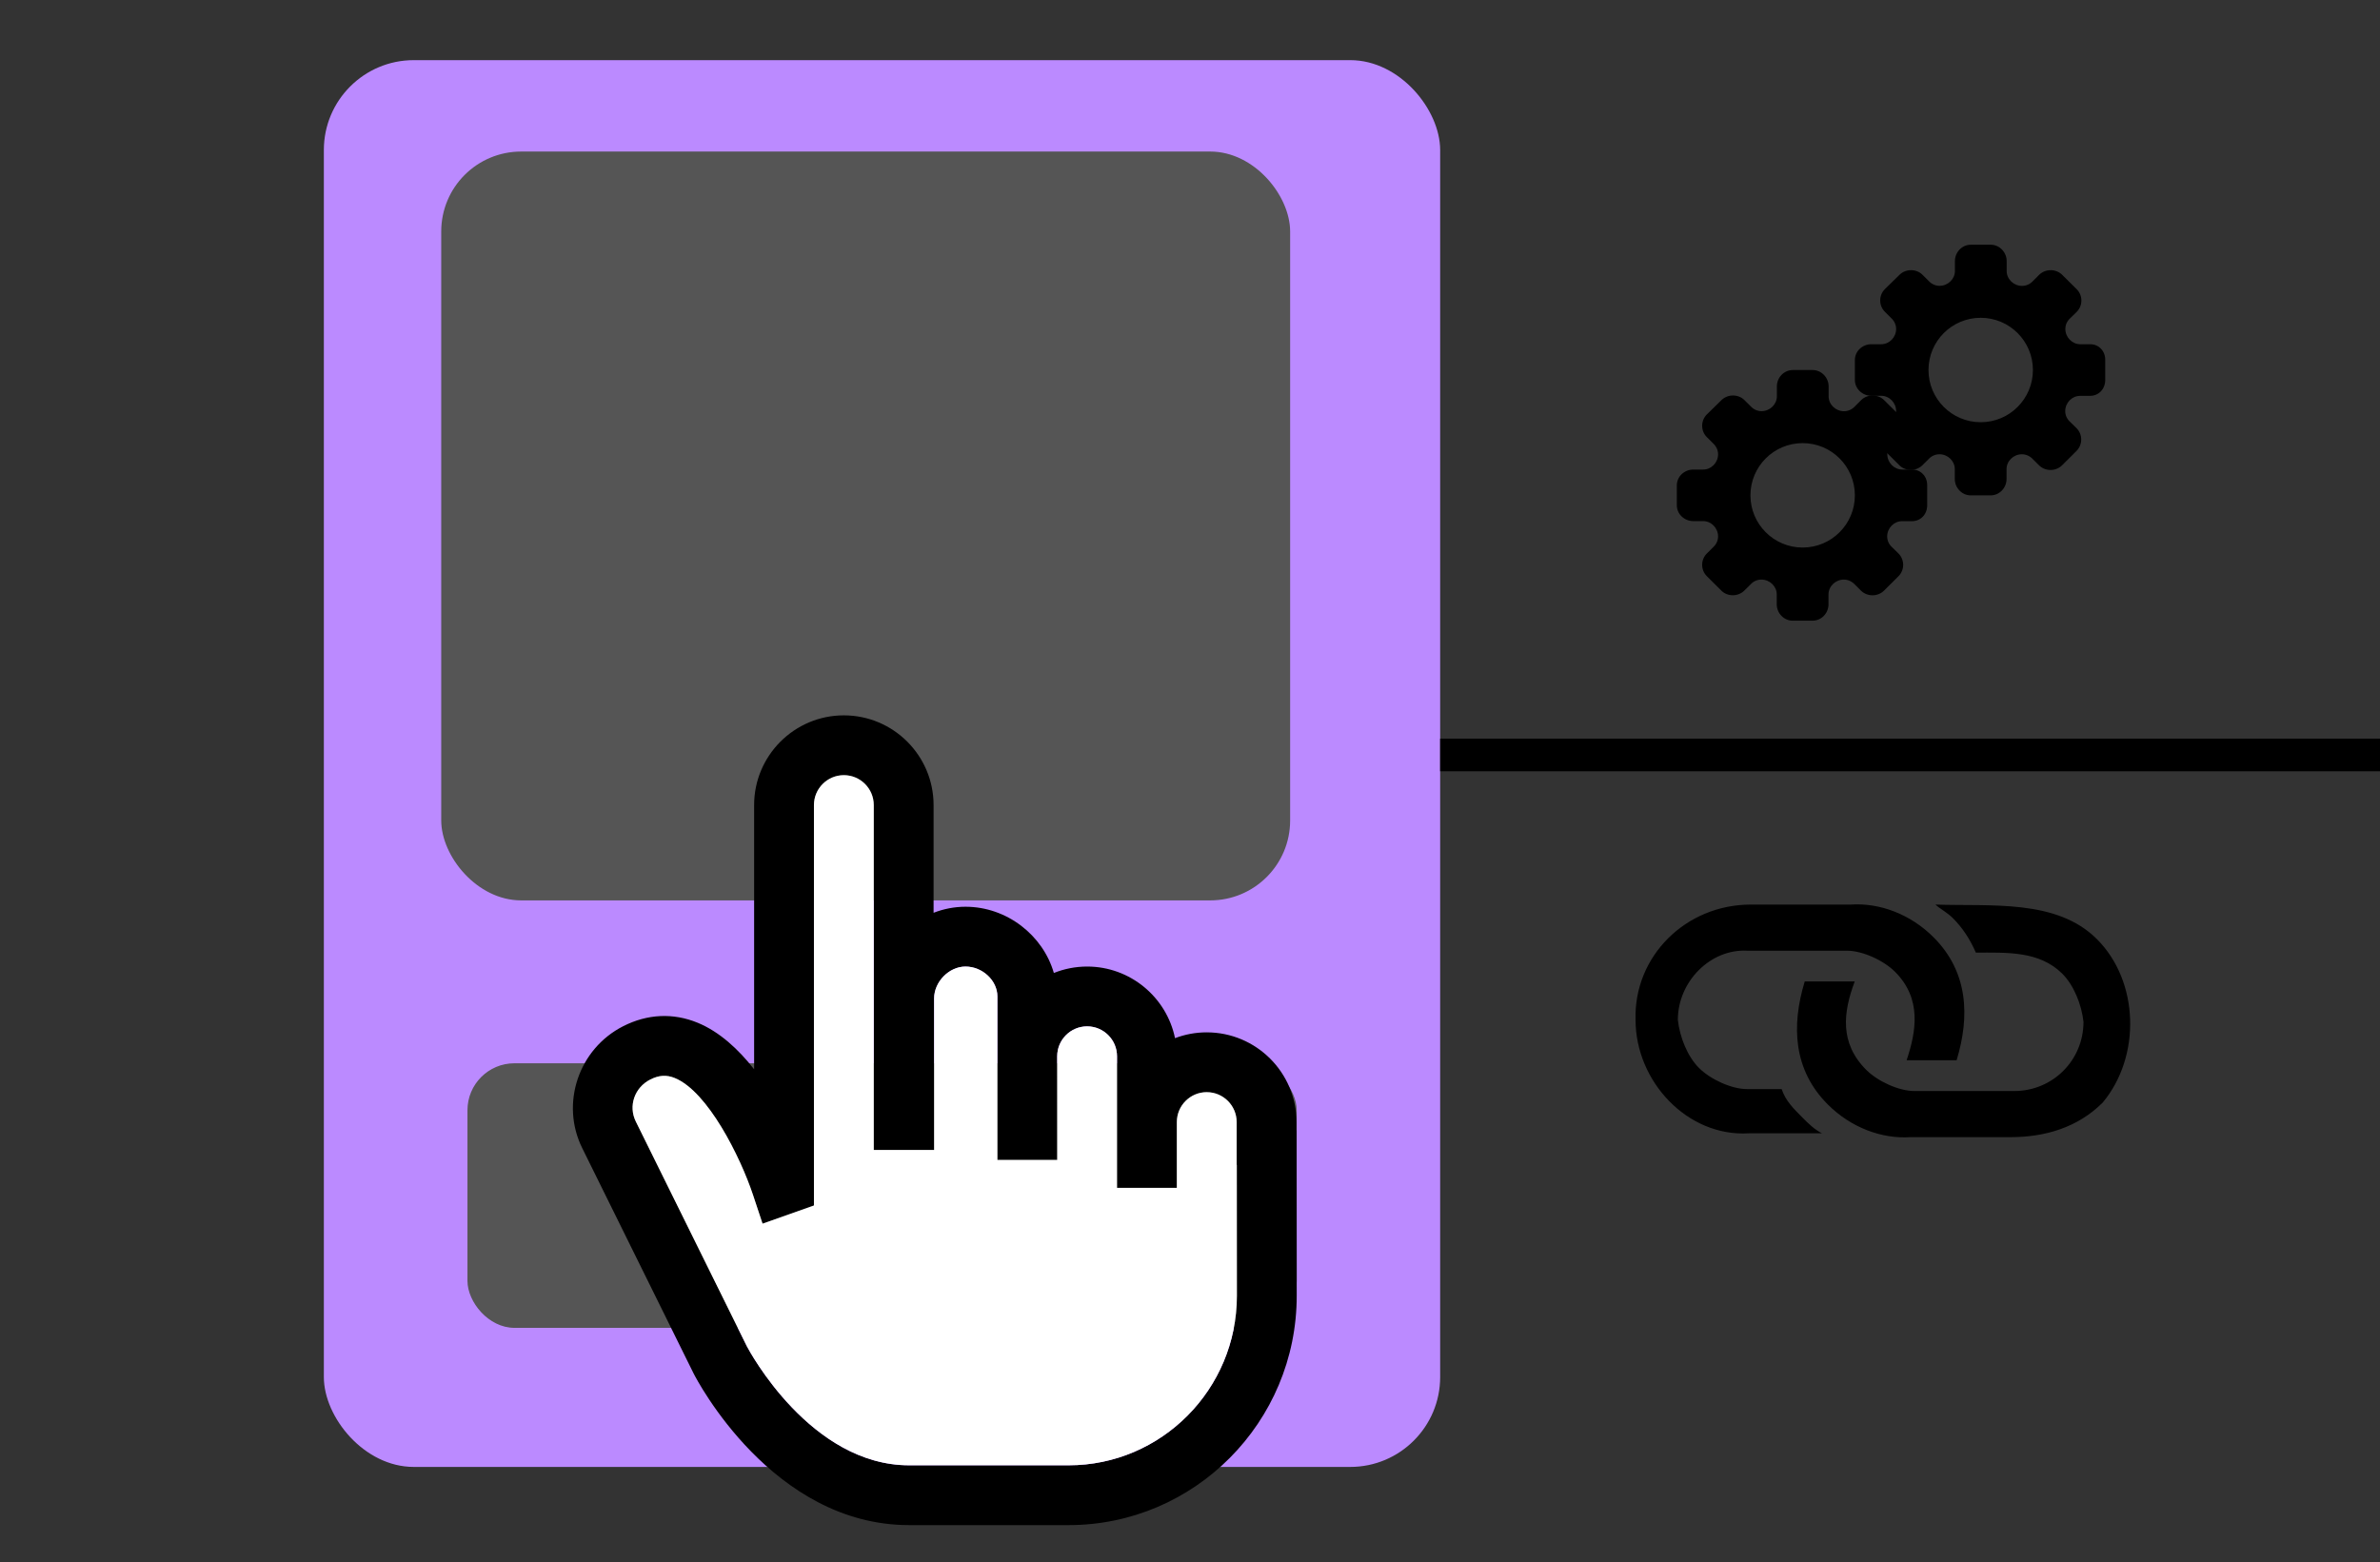 <?xml version="1.0" encoding="UTF-8"?><svg id="Dynamic_and_Customizable" xmlns="http://www.w3.org/2000/svg" viewBox="0 0 3646.59 2393.61"><rect x="0" y="0" width="3646.59" height="2393.61" fill="#333333" stroke="none"/><defs><style>.cls-1,.cls-2,.cls-3,.cls-4{stroke-width:0px;}.cls-2{fill:#fff;}.cls-5{fill:none;stroke:#000;stroke-miterlimit:10;stroke-width:50px;}.cls-3{fill:#bb8aff;}.cls-4{fill:#555;}</style></defs><g id="Ad"><rect class="cls-3" x="496.2" y="92.17" width="1710.39" height="2155.76" rx="137.77" ry="137.77"/><rect class="cls-4" x="676.05" y="232.23" width="1300.67" height="1147.53" rx="122.46" ry="122.46"/><rect class="cls-4" x="716.24" y="1629.38" width="1270.56" height="405.42" rx="71.94" ry="71.94"/></g><path class="cls-1" d="M1848.96,1581.99c75.81,0,137.48,61.67,137.48,137.48v12.73s.17,0,.17,0l.2,253.52c0,193.78-156.78,351.38-349.51,351.38h-244.41c-209.52,0-325.26-222.77-330.09-232.24l-170.79-345.62c-33.68-68.18-5.52-151.92,62.81-186.65,37.16-18.89,76.59-20.72,114.05-5.33,33.59,13.8,62.52,40.59,86.58,71.31v-404.86c0-75.81,61.69-137.49,137.48-137.48,75.8-.01,137.49,61.66,137.49,137.47v165.07c15.3-5.95,31.78-9.25,48.88-9.26,63.49,0,118.76,43.77,135.4,101.49,15.77-6.32,32.95-9.83,50.97-9.84,66.3,0,121.8,47.18,134.66,109.74,15.13-5.75,31.52-8.91,48.64-8.91ZM1894.79,1719.47c0-25.27-20.56-45.83-45.83-45.83-25.27,0-45.83,20.56-45.83,45.83v100.83s-91.66,0-91.66,0v-100.81s0-100.83,0-100.83c0-25.27-20.56-45.83-45.83-45.83-25.26,0-45.83,20.56-45.83,45.83l.02,158.87h-91.66s0-158.87,0-158.87v-91.65c0-24.42-22.85-45.82-48.89-45.83-25.15,0-48.06,23.3-48.05,48.89v232.18s-.84,0-.84,0h-90.82s-.82,0-.82,0v-528.55c-.01-25.27-20.57-45.83-45.83-45.82-25.27,0-45.83,20.56-45.83,45.83v613.61s-78.73,27.86-78.73,27.86l-14.71-44.35c-19.41-58.11-69.09-158.07-119.68-178.82-12.69-5.2-24.29-4.51-37.63,2.27-24.2,12.3-33.94,40.58-22.18,64.36l170.35,344.74c3.4,6.47,97.43,182.07,248.37,182.06h244.4c142.18.01,257.86-116.49,257.86-259.67l-.15-200.73h-.21s0-65.55,0-65.55Z"/><path class="cls-2" d="M1848.97,1673.64c25.27,0,45.83,20.56,45.83,45.83v65.55s.21,0,.21,0l.15,200.73c0,143.18-115.68,259.69-257.86,259.68h-244.4c-150.94,0-244.97-175.6-248.37-182.07l-170.35-344.74c-11.76-23.78-2.02-52.06,22.18-64.36,13.34-6.78,24.93-7.46,37.63-2.27,50.59,20.75,100.27,120.71,119.68,178.82l14.71,44.35,78.73-27.86v-613.61c0-25.27,20.55-45.83,45.83-45.83,25.26,0,45.82,20.55,45.82,45.82v528.55s.84,0,.84,0h90.82s.83-.01.83-.01v-232.18c0-25.59,22.91-48.89,48.06-48.89,26.04.01,48.88,21.42,48.88,45.83v91.65s0,158.87,0,158.87h91.66s-.02-158.87-.02-158.87c0-25.27,20.57-45.82,45.83-45.83,25.27,0,45.83,20.56,45.83,45.83v100.83s0,100.81,0,100.81h91.66s0-100.82,0-100.82c0-25.27,20.56-45.83,45.83-45.83Z"/><line id="Wire" class="cls-5" x1="2206.59" y1="1156.91" x2="3646.59" y2="1156.91"/><path id="Gear" class="cls-1" d="M2929.7,719.55h-15.2c-12.4,0-22.8-10.7-22.8-23.4,0-6.4,2.7-12.2,7.5-16.5l9.8-9.6c9.7-9.6,9.7-25.3,0-34.9l-22.3-22.1c-4.4-4.4-10.9-7-17.5-7s-13,2.6-17.5,7l-9.4,9.4c-4.5,5-10.5,7.7-17,7.7-12.8,0-23.5-10.4-23.5-22.7v-15.3c0-13.5-10.9-25.1-24.5-25.1h-30.4c-13.6,0-24.4,11.5-24.4,25.1v15.2c0,12.3-10.7,22.7-23.5,22.7-6.4,0-12.3-2.7-16.6-7.4l-9.7-9.6c-4.4-4.5-10.9-7-17.5-7s-13,2.6-17.5,7l-22.5,22c-9.6,9.6-9.6,25.3,0,34.8l9.4,9.4c5,4.5,7.8,10.5,7.8,16.9,0,12.8-10.4,23.4-22.8,23.4h-15.2c-13.7,0-25.2,10.7-25.2,24.3v30.4c0,13.5,11.5,24.3,25.2,24.3h15.2c12.4,0,22.8,10.7,22.8,23.4,0,6.4-2.8,12.4-7.8,16.9l-9.4,9.3c-9.6,9.6-9.6,25.3,0,34.8l22.3,22.2c4.4,4.5,10.9,7,17.5,7s13-2.6,17.5-7l9.7-9.6c4.2-4.7,10.2-7.4,16.6-7.4,12.8,0,23.5,10.4,23.5,22.7v15.2c0,13.5,10.8,25.1,24.5,25.1h30.4c13.6,0,24.4-11.5,24.4-25.1v-15.2c0-12.3,10.7-22.7,23.5-22.7,6.4,0,12.4,2.8,17,7.7l9.4,9.4c4.5,4.4,10.9,7,17.5,7s13-2.6,17.5-7l22.3-22.2c9.6-9.6,9.6-25.3,0-34.9l-9.8-9.6c-4.8-4.3-7.5-10.2-7.5-16.5,0-12.8,10.4-23.4,22.8-23.4h15.2c13.6,0,23.3-10.7,23.3-24.3v-30.5c.2-13.6-9.5-24.3-23.1-24.3ZM2842,759.05h0c0,44.1-35.7,80-80,80s-80-35.9-80-80h0c0-44.1,35.7-80,80-80s80,35.9,80,80h0Z"/><path id="Gear-2" class="cls-1" d="M3202.5,527.5h-15.2c-12.4,0-22.8-10.7-22.8-23.4,0-6.4,2.7-12.2,7.5-16.5l9.8-9.6c9.7-9.6,9.7-25.3,0-34.9l-22.3-22.1c-4.4-4.4-10.9-7-17.5-7s-13,2.6-17.5,7l-9.4,9.4c-4.5,5-10.5,7.7-17,7.7-12.8,0-23.5-10.4-23.5-22.7v-15.3c0-13.5-10.9-25.1-24.5-25.1h-30.4c-13.6,0-24.4,11.5-24.4,25.1v15.2c0,12.3-10.7,22.7-23.5,22.7-6.4,0-12.3-2.7-16.6-7.4l-9.7-9.6c-4.4-4.5-10.9-7-17.5-7s-13,2.6-17.5,7l-22.5,22c-9.6,9.6-9.6,25.3,0,34.8l9.4,9.4c5,4.5,7.8,10.5,7.8,16.9,0,12.8-10.4,23.4-22.8,23.4h-15.2c-13.7,0-25.2,10.7-25.2,24.3v30.4c0,13.5,11.5,24.3,25.2,24.3h15.2c12.4,0,22.8,10.7,22.8,23.4,0,6.4-2.8,12.4-7.8,16.9l-9.4,9.3c-9.6,9.6-9.6,25.3,0,34.8l22.3,22.2c4.4,4.5,10.9,7,17.5,7s13-2.6,17.5-7l9.7-9.6c4.2-4.7,10.2-7.4,16.6-7.4,12.8,0,23.5,10.4,23.5,22.7v15.2c0,13.5,10.8,25.1,24.5,25.1h30.4c13.6,0,24.4-11.5,24.4-25.1v-15.2c0-12.3,10.7-22.7,23.5-22.7,6.4,0,12.4,2.8,17,7.7l9.4,9.4c4.5,4.4,10.9,7,17.5,7s13-2.6,17.5-7l22.3-22.2c9.6-9.6,9.6-25.3,0-34.9l-9.8-9.6c-4.8-4.3-7.5-10.2-7.5-16.5,0-12.8,10.4-23.4,22.8-23.4h15.2c13.6,0,23.3-10.7,23.3-24.3v-30.5c.2-13.6-9.5-24.3-23.1-24.3ZM3114.8,567h0c0,44.1-35.7,80-80,80s-80-35.9-80-80h0c0-44.1,35.7-80,80-80s80,35.9,80,80h0Z"/><path id="Link" class="cls-1" d="M3212.92,1439.19c-61.86-61.86-162.01-50.08-247.43-53.02,5.89,5.89,17.67,11.78,26.51,20.62,14.73,14.73,26.51,32.4,35.35,53.02,47.13,0,97.21-2.95,132.55,32.4,17.67,17.67,29.46,47.13,32.4,73.64,0,58.91-47.13,106.04-106.04,106.04h-153.17c-23.56,0-55.97-14.73-73.64-32.4-41.24-41.24-35.35-88.37-17.67-135.5h-76.59c-20.62,67.75-17.67,135.5,35.35,188.52,35.35,35.35,82.48,53.02,126.66,50.08h153.17c53.02,0,103.1-14.73,141.39-53.02,58.91-70.7,55.97-185.57-8.84-250.37h0ZM2729.82,1668.94h-53.02c-23.56,0-55.97-14.73-73.64-32.4-17.67-17.67-29.46-47.13-32.4-73.64,0-58.91,50.08-108.99,106.04-106.04h153.17c23.56,0,55.97,14.73,73.64,32.4,41.24,41.24,32.4,91.31,17.67,135.5h76.59c20.62-67.75,17.67-135.5-35.35-188.52-35.35-35.35-82.48-53.02-126.66-50.08h-153.17c-100.15,0-179.68,79.53-176.73,176.73,0,94.26,79.53,179.68,173.79,173.79h111.93c-11.78-5.89-20.62-14.73-29.46-23.56-14.73-14.73-26.51-26.51-32.4-44.19h0Z"/></svg>